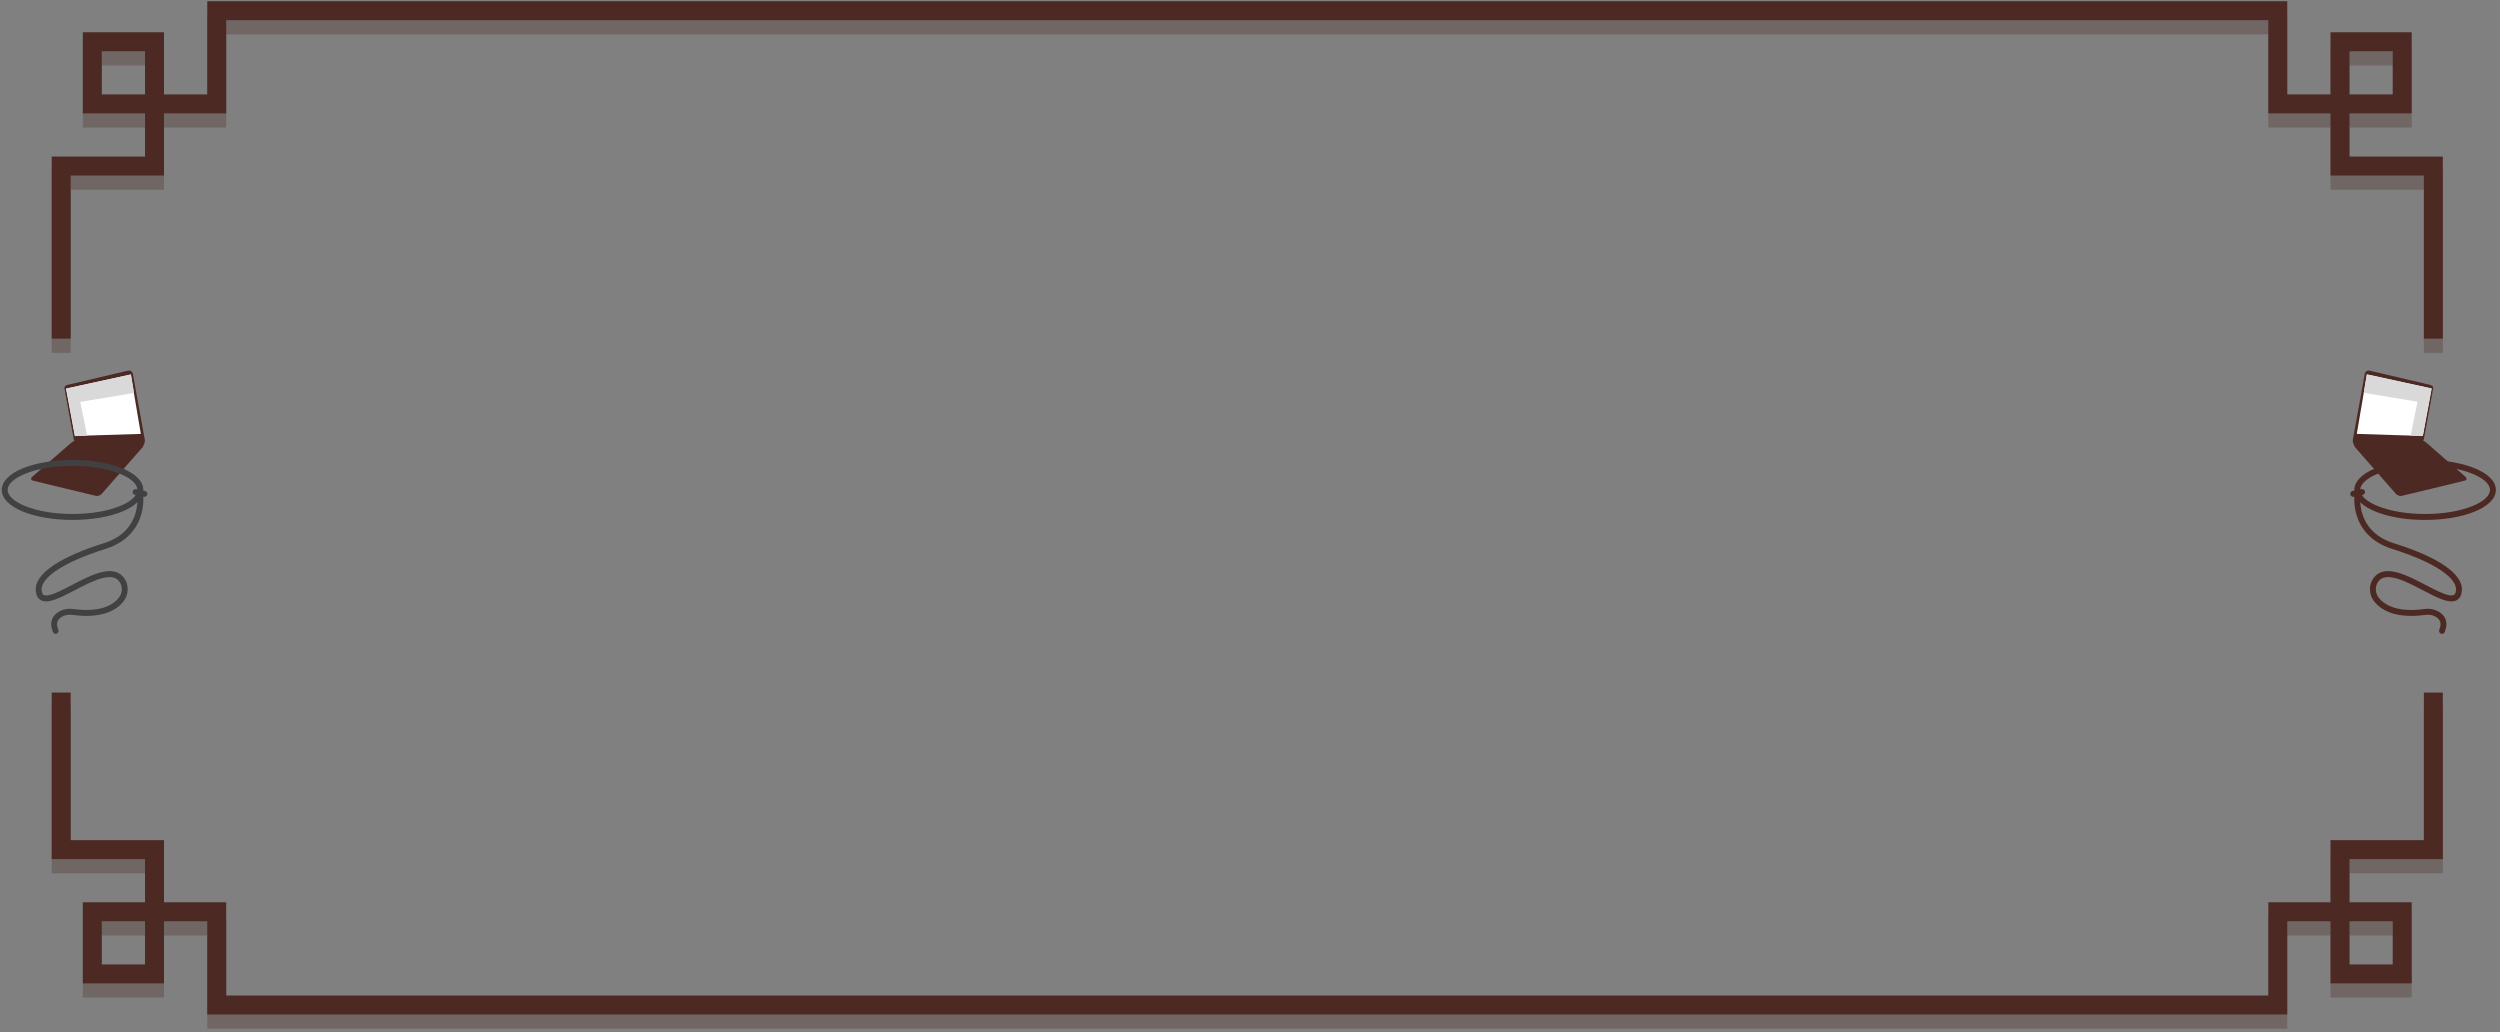 <svg width="528" height="218" viewBox="0 0 528 218" fill="none" xmlns="http://www.w3.org/2000/svg">
<rect x="0" y="0" width="528" height="218" fill="#808080" stroke="none"/>
<path d="M520.905 101.237C521.018 100.942 520.727 100.721 520.727 100.721C520.727 100.721 512.772 93.76 512.395 93.45C512.017 93.14 511.777 93.121 511.777 93.121C511.87 93.014 511.897 92.869 511.897 92.869C511.897 92.869 513.83 82.533 513.892 81.977C513.955 81.42 513.178 81.27 513.178 81.27L500.426 78.273C499.493 78.141 499.41 79.091 499.41 79.091C499.41 79.091 497.125 91.896 496.949 92.692C496.772 93.488 497.2 93.985 497.2 93.985C497.114 94.127 497.419 94.493 497.419 94.493L506.036 104.324C506.203 104.515 506.531 104.644 506.531 104.644C506.817 104.78 507.136 104.749 507.136 104.749C507.136 104.749 520.266 101.611 520.587 101.498C520.908 101.385 520.905 101.237 520.905 101.237Z" fill="#4C2923"/>
<path d="M497.755 91.638L499.886 79.097L513.554 82.076L511.698 92.076L497.755 91.638Z" fill="white"/>
<path d="M499.227 82.962L499.88 79.047L513.565 82.034L511.688 92.081L509.128 91.975L510.585 84.843L499.227 82.962Z" fill="#D9D9D9"/>
<g clip-path="url(#clip0_896_7493)">
<path d="M496.878 103.683L497.058 103.647L497.238 103.611C497.237 103.587 497.237 103.564 497.236 103.54C497.235 103.516 497.235 103.493 497.235 103.47C497.235 102.569 497.642 101.708 498.419 100.924C499.197 100.141 500.344 99.435 501.824 98.845C503.212 98.292 504.825 97.862 506.579 97.571C508.334 97.28 510.229 97.128 512.18 97.128C514.13 97.128 516.026 97.28 517.78 97.571C519.534 97.862 521.148 98.291 522.536 98.845C524.015 99.435 525.163 100.141 525.94 100.924C526.717 101.708 527.125 102.569 527.125 103.47C527.125 104.372 526.717 105.233 525.94 106.016C525.163 106.8 524.015 107.505 522.536 108.095C521.148 108.649 519.534 109.078 517.78 109.369C516.025 109.66 514.13 109.812 512.18 109.812C510.229 109.812 508.333 109.66 506.579 109.369C504.825 109.078 503.212 108.649 501.824 108.095C501.103 107.808 500.462 107.493 499.904 107.155C499.346 106.818 498.871 106.457 498.483 106.077C498.505 106.432 498.546 106.821 498.618 107.235C498.689 107.649 498.789 108.086 498.931 108.533C499.407 110.05 500.212 111.332 501.335 112.371C502.458 113.411 503.901 114.207 505.654 114.755C507.899 115.456 509.937 116.209 511.717 116.993C513.498 117.777 515.022 118.592 516.239 119.416C517.56 120.31 518.532 121.213 519.15 122.118C519.768 123.022 520.033 123.93 519.94 124.832C519.891 125.302 519.777 125.699 519.595 126.021C519.414 126.343 519.168 126.591 518.857 126.761C518.098 127.178 517.071 127.048 515.858 126.619C514.646 126.189 513.248 125.461 511.747 124.679C509.929 123.731 507.989 122.721 506.297 122.213C504.606 121.705 503.162 121.701 502.335 122.767C501.944 123.272 501.758 123.894 501.774 124.518C501.79 125.141 502.009 125.768 502.427 126.281C503.038 127.032 504.01 127.814 505.55 128.309C507.091 128.804 509.199 129.012 512.082 128.616C512.569 128.55 513.051 128.556 513.515 128.631C513.98 128.707 514.427 128.854 514.844 129.068C515.71 129.515 516.278 130.14 516.531 130.893C516.783 131.646 516.72 132.527 516.324 133.484C516.275 133.605 516.192 133.701 516.092 133.768C515.991 133.834 515.873 133.87 515.752 133.87C515.712 133.87 515.672 133.866 515.632 133.858C515.591 133.85 515.552 133.837 515.512 133.821C515.354 133.754 515.238 133.628 515.178 133.479C515.118 133.33 515.114 133.157 515.18 132.997C515.453 132.337 515.518 131.785 515.37 131.323C515.222 130.86 514.861 130.488 514.282 130.19C513.978 130.033 513.65 129.926 513.308 129.871C512.966 129.816 512.609 129.813 512.248 129.862C509.082 130.296 506.743 130.038 505.017 129.453C503.292 128.867 502.18 127.954 501.469 127.08C500.867 126.34 500.554 125.434 500.535 124.53C500.515 123.625 500.789 122.722 501.359 121.986C501.884 121.309 502.558 120.884 503.393 120.709C504.227 120.534 505.222 120.609 506.389 120.931C507.329 121.19 508.313 121.587 509.31 122.049C510.308 122.512 511.319 123.038 512.313 123.557C513.487 124.169 514.74 124.822 515.817 125.257C516.894 125.692 517.795 125.91 518.266 125.652C518.31 125.628 518.401 125.578 518.49 125.44C518.579 125.303 518.666 125.077 518.705 124.699C518.845 123.337 517.63 121.818 515.311 120.307C512.991 118.795 509.566 117.29 505.288 115.955C502.834 115.189 501.128 114.014 499.945 112.73C498.761 111.446 498.099 110.055 497.73 108.859C497.481 108.054 497.346 107.286 497.278 106.608C497.21 105.929 497.209 105.34 497.229 104.893L497.175 104.904L497.121 104.915C497.1 104.919 497.08 104.923 497.059 104.925C497.039 104.926 497.018 104.928 496.999 104.928C496.854 104.928 496.717 104.876 496.608 104.787C496.5 104.698 496.42 104.571 496.391 104.422C496.358 104.252 496.395 104.083 496.483 103.949C496.572 103.815 496.71 103.715 496.878 103.681L496.878 103.683ZM498.739 103.306C498.907 103.272 499.073 103.31 499.205 103.399C499.337 103.489 499.435 103.629 499.469 103.799C499.503 103.969 499.465 104.138 499.377 104.271C499.289 104.405 499.151 104.506 498.983 104.539L498.91 104.554L498.838 104.569C499.117 104.997 499.553 105.416 500.132 105.813C500.71 106.21 501.431 106.585 502.279 106.923C503.596 107.448 505.135 107.856 506.812 108.132C508.49 108.407 510.306 108.553 512.181 108.553C514.056 108.553 515.873 108.408 517.551 108.132C519.228 107.857 520.766 107.449 522.084 106.923C523.292 106.441 524.243 105.886 524.891 105.297C525.54 104.708 525.886 104.085 525.886 103.47C525.886 102.854 525.54 102.231 524.891 101.642C524.243 101.053 523.292 100.497 522.084 100.015C520.766 99.49 519.228 99.082 517.551 98.807C515.873 98.531 514.056 98.386 512.181 98.386C510.306 98.386 508.49 98.53 506.812 98.807C505.135 99.083 503.596 99.49 502.279 100.015C501.107 100.483 500.178 101.02 499.531 101.589C498.884 102.158 498.521 102.76 498.481 103.358L498.611 103.332L498.741 103.305L498.739 103.306Z" fill="#4C2923"/>
</g>
<path d="M6.596 101.237C6.484 100.942 6.775 100.721 6.775 100.721C6.775 100.721 14.729 93.76 15.106 93.45C15.484 93.14 15.724 93.121 15.724 93.121C15.632 93.014 15.604 92.869 15.604 92.869C15.604 92.869 13.672 82.533 13.609 81.977C13.546 81.42 14.323 81.27 14.323 81.27L27.076 78.273C28.008 78.141 28.092 79.091 28.092 79.091C28.092 79.091 30.376 91.896 30.552 92.692C30.729 93.488 30.302 93.985 30.302 93.985C30.388 94.127 30.082 94.493 30.082 94.493L21.466 104.324C21.298 104.515 20.97 104.644 20.97 104.644C20.685 104.78 20.366 104.749 20.366 104.749C20.366 104.749 7.235 101.611 6.914 101.498C6.593 101.385 6.596 101.237 6.596 101.237Z" fill="#4C2923"/>
<path d="M29.746 91.638L27.616 79.097L13.948 82.076L15.803 92.076L29.746 91.638Z" fill="white"/>
<path d="M30.622 103.683L30.442 103.647L30.262 103.611C30.263 103.587 30.263 103.564 30.264 103.54C30.265 103.516 30.265 103.493 30.265 103.47C30.265 102.569 29.858 101.708 29.081 100.924C28.303 100.141 27.156 99.435 25.676 98.845C24.288 98.292 22.675 97.862 20.921 97.571C19.166 97.28 17.271 97.128 15.32 97.128C13.37 97.128 11.474 97.28 9.72 97.571C7.966 97.862 6.352 98.291 4.964 98.845C3.485 99.435 2.337 100.141 1.56 100.924C0.783 101.708 0.375 102.569 0.375 103.47C0.375 104.372 0.783 105.233 1.56 106.016C2.337 106.8 3.485 107.505 4.964 108.095C6.352 108.649 7.966 109.078 9.72 109.369C11.475 109.66 13.37 109.812 15.32 109.812C17.271 109.812 19.167 109.66 20.921 109.369C22.675 109.078 24.288 108.649 25.676 108.095C26.397 107.808 27.038 107.493 27.596 107.155C28.154 106.818 28.629 106.457 29.017 106.077C28.995 106.432 28.954 106.821 28.882 107.235C28.811 107.649 28.711 108.086 28.57 108.533C28.093 110.05 27.288 111.332 26.165 112.371C25.042 113.411 23.599 114.207 21.846 114.755C19.601 115.456 17.563 116.209 15.783 116.993C14.002 117.777 12.478 118.592 11.261 119.416C9.94 120.31 8.968 121.213 8.35 122.118C7.732 123.022 7.467 123.93 7.56 124.832C7.609 125.302 7.723 125.699 7.905 126.021C8.086 126.343 8.332 126.591 8.643 126.761C9.402 127.178 10.429 127.048 11.642 126.619C12.854 126.189 14.252 125.461 15.753 124.679C17.571 123.731 19.511 122.721 21.203 122.213C22.894 121.705 24.338 121.701 25.165 122.767C25.556 123.272 25.742 123.894 25.726 124.518C25.71 125.141 25.491 125.768 25.073 126.281C24.462 127.032 23.49 127.814 21.95 128.309C20.409 128.804 18.301 129.012 15.418 128.616C14.931 128.55 14.449 128.556 13.985 128.631C13.52 128.707 13.073 128.854 12.656 129.068C11.79 129.515 11.222 130.14 10.969 130.893C10.717 131.646 10.78 132.527 11.176 133.484C11.225 133.605 11.308 133.701 11.408 133.768C11.509 133.834 11.627 133.87 11.748 133.87C11.788 133.87 11.828 133.866 11.868 133.858C11.909 133.85 11.948 133.837 11.988 133.821C12.146 133.754 12.262 133.628 12.322 133.479C12.382 133.33 12.386 133.157 12.32 132.997C12.047 132.337 11.982 131.785 12.13 131.323C12.278 130.86 12.639 130.488 13.218 130.19C13.523 130.033 13.85 129.926 14.193 129.871C14.534 129.816 14.891 129.813 15.252 129.862C18.418 130.296 20.757 130.038 22.483 129.453C24.208 128.867 25.32 127.954 26.031 127.08C26.633 126.34 26.946 125.434 26.965 124.53C26.985 123.625 26.711 122.722 26.141 121.986C25.616 121.309 24.942 120.884 24.107 120.709C23.273 120.534 22.278 120.609 21.111 120.931C20.171 121.19 19.187 121.587 18.19 122.049C17.192 122.512 16.181 123.038 15.187 123.557C14.013 124.169 12.76 124.822 11.683 125.257C10.606 125.692 9.705 125.91 9.234 125.652C9.19 125.628 9.099 125.578 9.01 125.44C8.921 125.303 8.834 125.077 8.795 124.699C8.655 123.337 9.87 121.818 12.189 120.307C14.509 118.795 17.933 117.29 22.212 115.955C24.666 115.189 26.372 114.014 27.555 112.73C28.739 111.446 29.401 110.055 29.77 108.859C30.019 108.054 30.154 107.286 30.222 106.608C30.29 105.929 30.291 105.34 30.271 104.893L30.325 104.904L30.38 104.915C30.4 104.919 30.421 104.923 30.441 104.925C30.461 104.926 30.482 104.928 30.501 104.928C30.646 104.928 30.783 104.876 30.892 104.787C31 104.698 31.08 104.571 31.109 104.422C31.142 104.252 31.105 104.083 31.017 103.949C30.928 103.815 30.79 103.715 30.622 103.681L30.622 103.683ZM28.761 103.306C28.593 103.272 28.427 103.31 28.295 103.399C28.163 103.489 28.065 103.629 28.031 103.799C27.997 103.969 28.035 104.138 28.123 104.271C28.211 104.405 28.349 104.506 28.517 104.539L28.59 104.554L28.662 104.569C28.383 104.997 27.947 105.416 27.368 105.813C26.79 106.21 26.069 106.585 25.221 106.923C23.904 107.448 22.366 107.856 20.688 108.132C19.011 108.407 17.194 108.553 15.319 108.553C13.444 108.553 11.627 108.408 9.949 108.132C8.272 107.857 6.734 107.449 5.416 106.923C4.208 106.441 3.257 105.886 2.609 105.297C1.96 104.708 1.614 104.085 1.614 103.47C1.614 102.854 1.96 102.231 2.609 101.642C3.257 101.053 4.208 100.497 5.416 100.015C6.734 99.49 8.272 99.082 9.949 98.807C11.627 98.531 13.444 98.386 15.319 98.386C17.194 98.386 19.011 98.53 20.688 98.807C22.366 99.083 23.904 99.49 25.221 100.015C26.393 100.483 27.322 101.02 27.969 101.589C28.616 102.158 28.979 102.76 29.019 103.358L28.889 103.332L28.759 103.305L28.761 103.306Z" fill="#414042"/>
<path d="M28.312 82.993L27.659 79.078L13.974 82.065L15.851 92.113L18.411 92.006L16.954 84.874L28.312 82.993Z" fill="#D9D9D9"/>
<path opacity="0.3" d="M12.922 72.518V38.065H32.633V11.815H19.492V24.939H45.774V5.252H481.069V24.939H507.351V11.815H494.21V38.065H513.922V72.518M513.922 151.268V182.439H494.21V208.689H507.351V195.564H481.069V215.252H45.774V195.564H19.492V208.689H32.633M32.633 208.689V197.205M32.633 208.689V182.439H12.922V151.268" stroke="#4C2923" stroke-width="4" stroke-linecap="square"/>
<path d="M12.922 69.518V35.065H32.633V8.814H19.492V21.939H45.774V2.252H481.069V21.939H507.351V8.814H494.21V35.065H513.922V69.518M513.922 148.268V179.439H494.21V205.689H507.351V192.564H481.069V212.252H45.774V192.564H19.492V205.689H32.633M32.633 205.689V194.205M32.633 205.689V179.439H12.922V148.268" stroke="#4C2923" stroke-width="4" stroke-linecap="square"/>
<defs>
<clipPath id="clip0_896_7493">
<rect width="31" height="37" fill="white" transform="matrix(-1 0 0 1 527.25 97)"/>
</clipPath>
</defs>
</svg>

